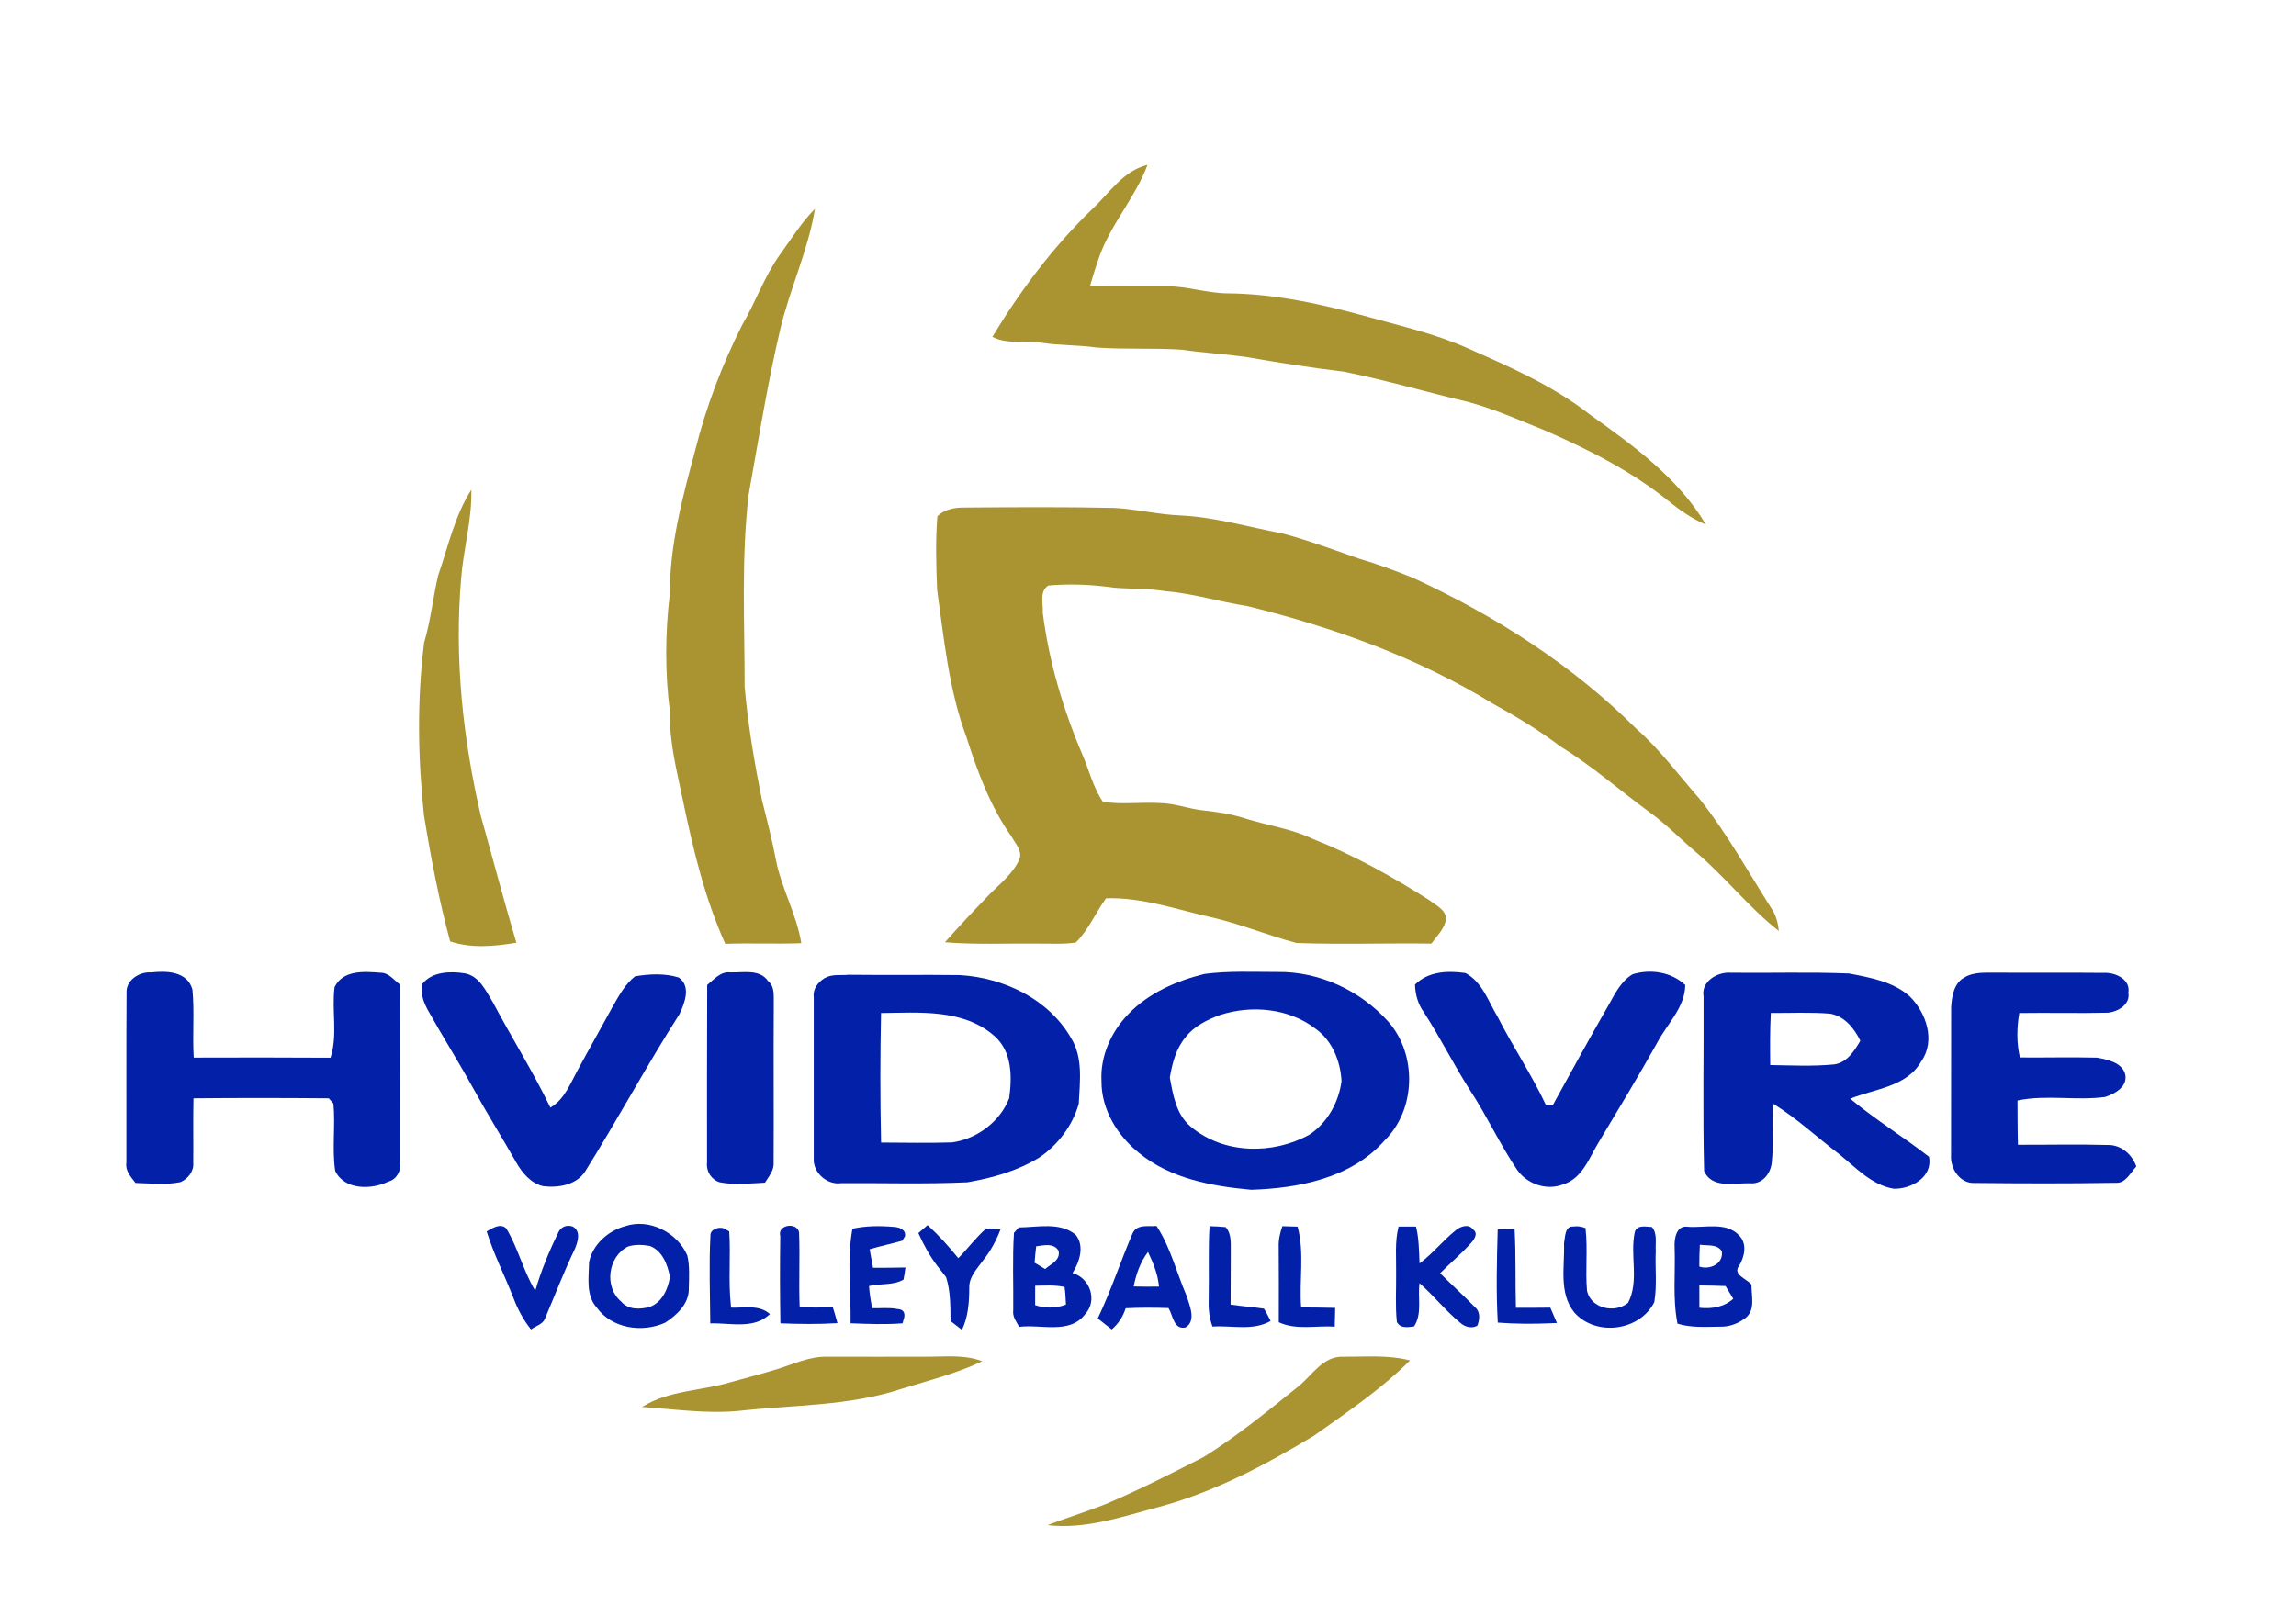 <?xml version="1.0" encoding="UTF-8" ?>
<!DOCTYPE svg PUBLIC "-//W3C//DTD SVG 1.1//EN" "http://www.w3.org/Graphics/SVG/1.1/DTD/svg11.dtd">
<svg width="622pt" height="438pt" viewBox="0 0 622 438" version="1.1" xmlns="http://www.w3.org/2000/svg">
<g id="#a99431ff">
<path fill="#a99431" opacity="1.00" d=" M 295.76 56.78 C 300.50 52.41 304.20 46.28 310.87 44.67 C 307.52 53.70 300.69 60.95 297.62 70.09 C 296.76 72.52 296.03 74.98 295.30 77.44 C 302.21 77.59 309.12 77.55 316.03 77.56 C 321.61 77.55 326.99 79.44 332.57 79.49 C 345.76 79.60 358.71 82.56 371.36 86.06 C 380.34 88.57 389.52 90.65 398.04 94.56 C 409.34 99.54 420.82 104.59 430.61 112.26 C 442.39 120.65 454.64 129.51 462.15 142.16 C 458.48 140.60 455.19 138.34 452.11 135.84 C 442.05 127.71 430.40 121.82 418.60 116.66 C 411.68 113.89 404.85 110.82 397.64 108.89 C 386.39 106.24 375.30 102.95 363.96 100.69 C 355.02 99.64 346.12 98.21 337.25 96.68 C 331.53 95.91 325.75 95.57 320.03 94.75 C 312.36 94.25 304.66 94.73 296.99 94.16 C 292.03 93.45 286.99 93.63 282.04 92.86 C 277.65 92.21 272.95 93.40 268.84 91.27 C 276.40 78.76 285.24 66.97 295.76 56.78 Z" />
<path fill="#a99431" opacity="1.00" d=" M 211.19 69.13 C 214.29 64.88 217.05 60.33 220.78 56.58 C 218.98 67.66 214.10 77.96 211.47 88.84 C 207.92 103.81 205.52 118.99 202.80 134.11 C 200.80 151.35 201.73 168.75 201.73 186.07 C 202.63 196.44 204.39 206.73 206.45 216.92 C 207.80 222.26 209.18 227.60 210.20 233.01 C 211.72 240.77 215.82 247.76 217.08 255.58 C 210.21 255.84 203.34 255.50 196.48 255.75 C 190.96 243.49 187.82 230.33 185.08 217.22 C 183.43 209.19 181.28 201.18 181.49 192.92 C 180.13 182.34 180.18 171.59 181.45 161.00 C 181.42 147.66 184.92 134.68 188.36 121.91 C 191.29 110.20 195.62 98.86 201.04 88.08 C 204.69 81.90 207.02 75.02 211.19 69.13 Z" />
<path fill="#a99431" opacity="1.00" d=" M 118.69 155.95 C 121.40 148.09 123.18 139.78 127.69 132.68 C 127.89 140.87 125.51 148.83 124.91 156.97 C 123.07 178.42 125.40 200.06 130.23 220.99 C 133.46 232.48 136.50 244.01 139.89 255.45 C 133.98 256.43 127.71 257.03 121.94 255.09 C 118.91 243.86 116.73 232.41 114.86 220.93 C 113.20 205.40 112.96 189.63 114.90 174.11 C 116.69 168.17 117.28 161.97 118.69 155.95 Z" />
<path fill="#a99431" opacity="1.00" d=" M 253.94 139.88 C 255.77 138.08 258.45 137.53 260.94 137.53 C 274.63 137.43 288.33 137.33 302.03 137.63 C 308.05 137.98 313.95 139.47 319.99 139.67 C 329.35 140.17 338.38 142.84 347.54 144.57 C 354.49 146.44 361.25 148.95 368.04 151.33 C 373.14 152.84 378.14 154.66 383.05 156.70 C 405.20 166.91 426.09 180.29 443.40 197.58 C 449.81 203.22 454.86 210.15 460.48 216.54 C 467.82 225.77 473.52 236.14 479.84 246.07 C 481.13 247.89 481.67 250.07 481.90 252.28 C 473.70 245.83 467.25 237.47 459.28 230.76 C 455.13 227.27 451.38 223.31 446.96 220.14 C 438.86 214.24 431.33 207.55 422.77 202.30 C 417.01 197.92 410.82 194.18 404.48 190.70 C 383.99 178.13 361.13 169.94 337.88 164.22 C 330.47 163.10 323.27 160.80 315.79 160.20 C 311.14 159.44 306.43 159.61 301.76 159.24 C 295.89 158.40 289.91 158.13 284.01 158.65 C 281.49 160.22 282.65 163.58 282.49 166.04 C 284.17 179.34 288.03 192.31 293.29 204.62 C 295.10 208.83 296.15 213.42 298.78 217.24 C 303.81 218.09 308.95 217.29 314.03 217.60 C 318.12 217.61 321.98 219.19 326.02 219.60 C 329.80 220.01 333.58 220.58 337.22 221.74 C 343.32 223.69 349.79 224.50 355.61 227.31 C 366.68 231.65 377.10 237.50 387.13 243.86 C 389.04 245.37 392.33 246.75 391.60 249.73 C 391.00 252.04 389.12 253.77 387.78 255.69 C 375.59 255.52 363.39 255.97 351.21 255.52 C 343.80 253.56 336.65 250.60 329.17 248.79 C 319.39 246.68 309.79 243.09 299.64 243.41 C 296.79 247.32 294.90 251.98 291.43 255.40 C 287.98 255.93 284.47 255.64 281.00 255.69 C 272.66 255.60 264.30 256.00 255.98 255.33 C 259.78 251.04 263.71 246.85 267.70 242.72 C 270.74 239.55 274.52 236.79 276.25 232.62 C 276.88 230.38 275.02 228.52 274.04 226.71 C 268.28 218.58 264.81 209.12 261.80 199.69 C 257.03 186.92 255.76 173.23 253.87 159.82 C 253.61 153.19 253.40 146.49 253.94 139.88 Z" />
<path fill="#a99431" opacity="1.00" d=" M 210.46 371.02 C 214.88 369.65 219.22 367.56 223.95 367.62 C 232.97 367.62 241.99 367.67 251.00 367.62 C 256.06 367.65 261.27 366.99 266.11 368.86 C 259.13 372.18 251.60 374.07 244.24 376.34 C 229.97 381.05 214.78 380.67 200.01 382.33 C 191.28 383.13 182.62 381.82 173.93 381.26 C 181.17 376.69 189.95 376.93 197.92 374.54 C 202.10 373.39 206.31 372.30 210.46 371.02 Z" />
<path fill="#a99431" opacity="1.00" d=" M 351.73 375.69 C 355.51 372.65 358.43 367.37 363.93 367.64 C 369.95 367.66 376.10 367.09 381.99 368.64 C 374.16 376.46 364.95 382.66 355.96 389.04 C 342.49 397.15 328.39 404.61 313.08 408.57 C 303.56 411.14 293.76 414.45 283.78 413.26 C 288.93 411.29 294.21 409.67 299.34 407.65 C 308.45 403.79 317.28 399.31 326.08 394.81 C 335.15 389.17 343.41 382.36 351.73 375.69 Z" />
</g>
<g id="#0220a8ff">
<path fill="#0220a8" opacity="1.00" d=" M 461.51 269.98 C 460.78 265.91 465.36 263.26 468.94 263.58 C 479.61 263.70 490.30 263.35 500.96 263.79 C 506.62 264.89 512.74 265.96 517.23 269.87 C 521.82 274.30 524.47 282.01 520.44 287.66 C 516.52 294.54 507.83 295.02 501.24 297.72 C 508.03 303.38 515.59 308.04 522.58 313.45 C 523.69 318.96 517.73 322.23 513.05 322.12 C 507.00 321.11 502.77 316.36 498.21 312.72 C 492.26 308.19 486.77 303.02 480.37 299.09 C 479.89 304.37 480.58 309.70 479.98 314.97 C 479.73 318.00 477.39 320.98 474.08 320.63 C 469.88 320.52 463.83 322.16 461.66 317.36 C 461.27 301.58 461.59 285.77 461.51 269.98 M 479.73 274.48 C 479.48 279.18 479.52 283.90 479.57 288.60 C 485.35 288.69 491.17 288.99 496.94 288.42 C 500.39 287.91 502.36 284.76 503.98 282.01 C 502.32 278.65 499.75 275.40 495.85 274.68 C 490.49 274.23 485.10 274.52 479.73 274.48 Z" />
<path fill="#0220a8" opacity="1.00" d=" M 34.29 268.94 C 34.12 265.55 37.84 263.25 40.95 263.50 C 45.14 263.03 50.74 263.18 52.13 268.11 C 52.73 274.24 52.10 280.43 52.49 286.58 C 64.84 286.55 77.19 286.52 89.54 286.61 C 91.56 280.43 89.81 273.81 90.64 267.47 C 92.94 262.79 98.66 263.23 103.04 263.58 C 105.33 263.54 106.74 265.62 108.43 266.83 C 108.47 282.92 108.45 299.00 108.44 315.08 C 108.64 317.29 107.46 319.60 105.21 320.18 C 100.64 322.41 93.30 322.53 90.80 317.27 C 89.92 311.24 90.90 305.08 90.32 299.02 C 90.01 298.67 89.39 297.97 89.08 297.61 C 76.87 297.51 64.64 297.49 52.42 297.61 C 52.29 303.43 52.42 309.24 52.36 315.06 C 52.59 317.36 50.93 319.43 48.90 320.32 C 44.89 321.15 40.76 320.65 36.71 320.54 C 35.48 318.92 33.89 317.28 34.24 315.06 C 34.28 299.69 34.18 284.31 34.29 268.94 Z" />
<path fill="#0220a8" opacity="1.00" d=" M 114.41 266.61 C 117.10 263.25 121.96 263.14 125.87 263.74 C 129.87 264.43 131.63 268.53 133.54 271.62 C 138.61 281.19 144.40 290.37 149.10 300.13 C 153.00 297.85 154.56 293.46 156.64 289.71 C 159.65 284.11 162.81 278.60 165.84 273.01 C 167.57 269.98 169.26 266.76 172.05 264.55 C 175.92 263.91 180.10 263.68 183.88 264.88 C 187.28 267.25 185.49 271.85 184.04 274.85 C 175.14 288.78 167.32 303.37 158.55 317.38 C 156.18 321.12 151.28 321.90 147.20 321.43 C 143.84 320.70 141.49 317.84 139.86 315.00 C 136.02 308.23 131.88 301.63 128.14 294.81 C 124.25 287.73 119.92 280.90 115.99 273.85 C 114.76 271.67 113.83 269.14 114.41 266.61 Z" />
<path fill="#0220a8" opacity="1.00" d=" M 191.59 266.89 C 193.47 265.37 195.22 263.15 197.92 263.49 C 201.39 263.59 205.85 262.50 208.13 265.91 C 209.96 267.40 209.55 269.85 209.62 271.94 C 209.53 286.27 209.65 300.60 209.58 314.93 C 209.77 317.09 208.29 318.76 207.24 320.47 C 203.17 320.66 199.03 321.16 194.99 320.37 C 192.75 319.70 191.28 317.42 191.54 315.11 C 191.54 299.04 191.51 282.96 191.59 266.89 Z" />
<path fill="#0220a8" opacity="1.00" d=" M 223.40 265.04 C 225.35 263.88 227.75 264.35 229.91 264.13 C 239.95 264.25 250.00 264.09 260.05 264.22 C 271.91 264.92 284.03 270.68 290.13 281.23 C 293.46 286.56 292.53 293.13 292.24 299.09 C 290.58 304.96 286.65 310.18 281.62 313.61 C 275.70 317.28 268.86 319.19 262.05 320.37 C 250.69 320.89 239.30 320.53 227.93 320.60 C 224.16 321.19 220.27 317.84 220.45 314.03 C 220.44 299.42 220.46 284.80 220.45 270.18 C 220.16 267.99 221.61 266.11 223.40 265.04 M 238.68 274.50 C 238.44 286.19 238.43 297.90 238.69 309.60 C 245.10 309.61 251.52 309.78 257.93 309.56 C 264.66 308.62 270.90 303.98 273.39 297.60 C 274.20 291.70 274.21 284.89 269.31 280.66 C 260.90 273.32 249.06 274.39 238.68 274.50 Z" />
<path fill="#0220a8" opacity="1.00" d=" M 326.28 263.91 C 332.79 263.04 339.42 263.38 345.98 263.37 C 357.37 263.19 368.58 268.41 376.14 276.88 C 383.96 285.81 383.60 300.72 375.07 309.06 C 366.13 319.21 351.85 322.00 338.95 322.40 C 328.33 321.43 317.09 319.39 308.60 312.44 C 302.73 307.75 298.36 300.68 298.40 293.01 C 298.02 286.24 301.01 279.56 305.70 274.76 C 311.18 269.06 318.70 265.78 326.28 263.91 M 330.57 275.02 C 327.05 276.30 323.49 278.05 321.15 281.08 C 318.59 284.16 317.55 288.12 316.92 291.99 C 317.78 296.76 318.66 302.07 322.63 305.33 C 331.51 312.77 344.76 312.93 354.68 307.49 C 359.58 304.31 362.67 298.68 363.43 292.97 C 363.16 287.62 360.90 281.92 356.38 278.75 C 349.18 273.19 339.06 272.27 330.57 275.02 Z" />
<path fill="#0220a8" opacity="1.00" d=" M 383.33 266.80 C 386.98 263.16 392.18 263.00 396.99 263.66 C 401.56 266.08 403.19 271.34 405.71 275.51 C 409.85 283.63 414.95 291.22 418.82 299.47 C 419.27 299.49 420.17 299.53 420.61 299.55 C 425.68 290.39 430.68 281.18 435.91 272.11 C 437.59 269.10 439.23 265.80 442.31 263.98 C 447.18 262.54 452.72 263.33 456.55 266.91 C 456.46 273.08 451.57 277.48 448.89 282.65 C 443.89 291.59 438.59 300.34 433.33 309.12 C 430.61 313.47 428.78 319.40 423.31 320.99 C 418.86 322.67 413.63 320.80 410.96 316.93 C 406.31 310.06 402.86 302.46 398.31 295.53 C 393.84 288.58 390.19 281.14 385.68 274.22 C 384.11 272.04 383.42 269.46 383.33 266.80 Z" />
<path fill="#0220a8" opacity="1.00" d=" M 532.08 264.92 C 534.74 263.25 537.99 263.62 540.99 263.56 C 550.68 263.64 560.37 263.52 570.06 263.62 C 573.06 263.48 577.24 265.39 576.58 269.00 C 577.18 272.16 573.73 274.17 571.03 274.41 C 563.03 274.60 555.04 274.38 547.04 274.50 C 546.36 278.47 546.28 282.59 547.21 286.54 C 554.16 286.60 561.12 286.42 568.07 286.59 C 570.89 287.09 574.77 287.88 575.71 291.00 C 576.52 294.40 573.03 296.35 570.32 297.24 C 562.45 298.32 554.36 296.56 546.55 298.21 C 546.58 302.21 546.56 306.20 546.67 310.20 C 554.78 310.23 562.88 310.03 570.99 310.26 C 574.57 310.17 577.60 312.80 578.73 316.08 C 577.10 317.80 575.83 320.76 573.05 320.51 C 560.34 320.72 547.62 320.68 534.91 320.55 C 530.99 320.76 528.32 316.67 528.55 313.09 C 528.60 299.71 528.54 286.32 528.58 272.93 C 528.76 270.05 529.29 266.46 532.08 264.92 Z" />
<path fill="#0220a8" opacity="1.00" d=" M 131.84 333.68 C 133.39 332.83 135.50 331.33 137.14 332.85 C 140.37 338.19 141.76 344.42 145.01 349.77 C 146.56 344.44 148.66 339.26 151.11 334.28 C 151.73 332.56 153.34 331.77 155.09 332.33 C 157.48 333.51 156.54 336.58 155.71 338.48 C 152.73 344.68 150.28 351.10 147.59 357.42 C 146.94 358.92 145.06 359.29 143.86 360.25 C 141.80 357.68 140.24 354.76 139.09 351.69 C 136.74 345.66 133.76 339.88 131.84 333.68 Z" />
<path fill="#0220a8" opacity="1.00" d=" M 169.35 332.26 C 175.91 330.04 183.50 333.98 186.20 340.19 C 186.87 343.09 186.68 346.10 186.60 349.05 C 186.77 353.18 183.37 356.38 180.15 358.43 C 174.01 361.19 165.78 360.03 161.65 354.31 C 158.65 350.92 159.52 346.12 159.59 341.97 C 160.56 337.22 164.74 333.50 169.35 332.26 M 170.14 337.77 C 164.66 340.48 163.60 348.81 168.30 352.70 C 170.14 354.94 173.37 354.85 175.93 354.16 C 179.32 353.03 181.02 349.25 181.48 345.99 C 180.87 342.70 179.43 338.84 175.99 337.60 C 174.06 337.28 172.01 337.17 170.14 337.77 Z" />
<path fill="#0220a8" opacity="1.00" d=" M 378.89 332.36 C 380.46 332.35 382.03 332.36 383.61 332.37 C 384.42 335.63 384.41 339.01 384.57 342.35 C 388.16 339.67 390.94 336.11 394.43 333.32 C 395.58 332.33 397.93 331.54 398.97 333.08 C 400.73 334.21 399.19 336.13 398.21 337.15 C 395.67 339.92 392.78 342.35 390.14 345.01 C 393.32 348.19 396.67 351.21 399.81 354.43 C 401.07 355.61 400.84 357.76 400.22 359.22 C 398.73 360.09 396.81 359.55 395.61 358.45 C 391.62 355.20 388.44 351.09 384.56 347.71 C 384.00 351.60 385.37 355.96 383.07 359.43 C 381.37 359.62 379.37 360.05 378.42 358.20 C 377.96 353.82 378.27 349.40 378.22 345.01 C 378.29 340.79 377.82 336.49 378.89 332.36 Z" />
<path fill="#0220a8" opacity="1.00" d=" M 426.27 332.35 C 427.38 332.19 428.47 332.33 429.52 332.78 C 430.19 338.44 429.44 344.16 429.94 349.83 C 431.06 354.59 437.43 355.96 441.04 353.05 C 444.18 347.12 441.47 340.10 442.89 333.80 C 443.51 331.78 445.92 332.42 447.51 332.48 C 449.06 334.28 448.41 336.78 448.56 338.96 C 448.34 343.58 448.95 348.27 448.16 352.85 C 444.20 360.73 432.27 362.22 426.47 355.62 C 422.23 350.34 423.92 343.17 423.70 336.95 C 424.03 335.28 423.86 332.16 426.27 332.35 Z" />
<path fill="#0220a8" opacity="1.00" d=" M 453.66 337.93 C 453.53 335.69 454.12 331.95 457.17 332.41 C 461.81 332.81 467.60 330.93 471.18 334.81 C 473.38 337.07 472.61 340.54 471.15 342.98 C 469.25 345.37 473.21 346.52 474.48 348.08 C 474.43 351.05 475.61 354.82 472.99 357.04 C 471.03 358.59 468.56 359.56 466.05 359.49 C 462.17 359.52 458.19 359.84 454.44 358.67 C 453.09 351.84 453.92 344.84 453.66 337.93 M 460.36 343.21 C 463.20 344.17 466.99 342.46 466.44 339.03 C 465.11 337.00 462.53 337.63 460.50 337.28 C 460.39 339.25 460.36 341.22 460.36 343.21 M 460.37 348.32 C 460.37 350.33 460.37 352.35 460.38 354.37 C 463.70 354.72 467.00 354.23 469.55 351.93 C 468.83 350.78 468.13 349.63 467.46 348.48 C 465.09 348.39 462.73 348.34 460.37 348.32 Z" />
<path fill="#0220a8" opacity="1.00" d=" M 192.46 334.91 C 192.33 333.11 194.56 332.40 196.00 332.82 C 196.39 333.03 197.17 333.45 197.55 333.66 C 198.00 340.34 197.26 347.06 198.00 353.73 L 198.05 354.33 C 201.61 354.48 205.66 353.45 208.58 356.08 C 204.21 360.30 197.84 358.42 192.42 358.60 C 192.36 350.71 192.05 342.80 192.46 334.91 Z" />
<path fill="#0220a8" opacity="1.00" d=" M 211.38 334.91 C 210.53 331.85 215.91 331.06 216.47 333.91 C 216.75 340.69 216.36 347.49 216.64 354.28 C 219.64 354.30 222.63 354.33 225.63 354.27 C 226.07 355.68 226.49 357.10 226.87 358.53 C 221.73 358.86 216.57 358.78 211.42 358.58 C 211.28 350.69 211.27 342.80 211.38 334.91 Z" />
<path fill="#0220a8" opacity="1.00" d=" M 230.93 332.95 C 234.58 332.14 238.37 332.13 242.08 332.45 C 243.56 332.51 245.45 333.13 245.17 334.98 C 244.99 335.28 244.62 335.88 244.44 336.19 C 241.51 337.04 238.51 337.63 235.59 338.52 C 235.71 339.21 235.96 340.58 236.09 341.27 C 236.19 341.84 236.40 342.97 236.51 343.53 C 239.43 343.52 242.36 343.53 245.29 343.45 C 245.15 344.54 244.98 345.64 244.77 346.73 C 241.96 348.37 238.50 347.72 235.42 348.48 C 235.57 350.49 235.89 352.49 236.24 354.48 C 238.52 354.57 240.83 354.24 243.10 354.71 C 244.57 354.77 245.20 355.52 244.97 356.95 C 244.85 357.36 244.62 358.17 244.50 358.58 C 239.82 358.95 235.12 358.75 230.43 358.57 C 230.55 350.04 229.38 341.37 230.93 332.95 Z" />
<path fill="#0220a8" opacity="1.00" d=" M 248.79 334.13 C 249.42 333.59 250.67 332.51 251.29 331.97 C 254.31 334.72 257.04 337.76 259.61 340.93 C 262.20 338.31 264.40 335.30 267.18 332.87 C 268.46 332.93 269.75 333.03 271.03 333.18 C 269.90 336.11 268.42 338.91 266.44 341.37 C 264.81 343.70 262.46 345.95 262.58 349.02 C 262.56 352.89 262.30 356.81 260.60 360.36 C 259.82 359.76 258.27 358.56 257.50 357.96 C 257.47 353.98 257.52 349.92 256.31 346.09 C 255.53 345.02 254.66 344.02 253.87 342.96 C 251.81 340.24 250.18 337.23 248.79 334.13 Z" />
<path fill="#0220a8" opacity="1.00" d=" M 275.98 332.60 C 281.08 332.57 287.09 331.04 291.39 334.58 C 293.91 337.64 292.43 341.94 290.56 344.96 C 295.27 346.27 297.42 352.38 293.98 356.09 C 289.78 361.66 282.01 358.77 276.11 359.54 C 275.32 358.15 274.27 356.78 274.49 355.09 C 274.58 348.08 274.24 341.05 274.69 334.06 C 275.01 333.70 275.66 332.97 275.98 332.60 M 280.71 337.71 C 280.52 339.19 280.38 340.67 280.28 342.16 C 280.99 342.59 282.42 343.44 283.13 343.87 C 284.72 342.47 287.40 341.47 286.75 338.88 C 285.41 336.73 282.76 337.46 280.71 337.71 M 280.43 348.40 C 280.44 350.15 280.43 351.90 280.43 353.66 C 283.17 354.57 286.07 354.54 288.77 353.50 C 288.67 351.90 288.64 350.31 288.39 348.73 C 285.77 348.16 283.08 348.37 280.43 348.40 Z" />
<path fill="#0220a8" opacity="1.00" d=" M 306.85 334.13 C 308.05 331.63 311.09 332.41 313.32 332.20 C 317.09 337.96 318.71 344.75 321.41 351.02 C 322.23 353.65 324.18 357.90 321.17 359.70 C 317.95 360.37 317.80 356.47 316.55 354.45 C 312.68 354.33 308.81 354.30 304.94 354.50 C 304.26 356.75 302.96 358.70 301.18 360.24 C 299.90 359.24 298.63 358.26 297.39 357.25 C 300.99 349.73 303.56 341.77 306.85 334.13 M 307.12 348.60 C 309.40 348.66 311.68 348.67 313.97 348.63 C 313.70 345.30 312.41 342.22 311.00 339.24 C 308.92 341.99 307.77 345.24 307.12 348.60 Z" />
<path fill="#0220a8" opacity="1.00" d=" M 327.44 352.04 C 327.59 345.45 327.29 338.85 327.67 332.26 C 329.13 332.29 330.59 332.37 332.04 332.51 C 333.86 334.58 333.33 337.42 333.43 339.94 C 333.39 344.46 333.41 348.98 333.38 353.51 C 336.38 353.96 339.41 354.16 342.42 354.61 C 343.09 355.67 343.65 356.80 344.21 357.94 C 339.41 360.71 333.71 359.10 328.47 359.46 C 327.57 357.09 327.34 354.56 327.44 352.04 Z" />
<path fill="#0220a8" opacity="1.00" d=" M 347.41 332.26 C 348.44 332.29 350.50 332.35 351.53 332.38 C 353.45 339.51 351.92 346.99 352.49 354.28 C 355.56 354.30 358.63 354.32 361.71 354.40 C 361.68 356.09 361.63 357.78 361.59 359.48 C 356.54 359.14 351.18 360.50 346.43 358.29 C 346.47 351.52 346.44 344.74 346.41 337.97 C 346.33 336.01 346.75 334.09 347.41 332.26 Z" />
<path fill="#0220a8" opacity="1.00" d=" M 405.74 333.08 C 407.26 333.06 408.78 333.05 410.31 333.04 C 410.71 340.15 410.47 347.27 410.67 354.38 C 413.20 354.38 415.74 354.39 418.28 354.35 C 418.71 354.34 419.56 354.33 419.99 354.33 C 420.59 355.71 421.19 357.10 421.78 358.49 C 421.44 358.50 420.77 358.54 420.43 358.55 C 415.54 358.77 410.64 358.76 405.76 358.39 C 405.27 349.96 405.51 341.51 405.74 333.08 Z" />
</g>
</svg>
